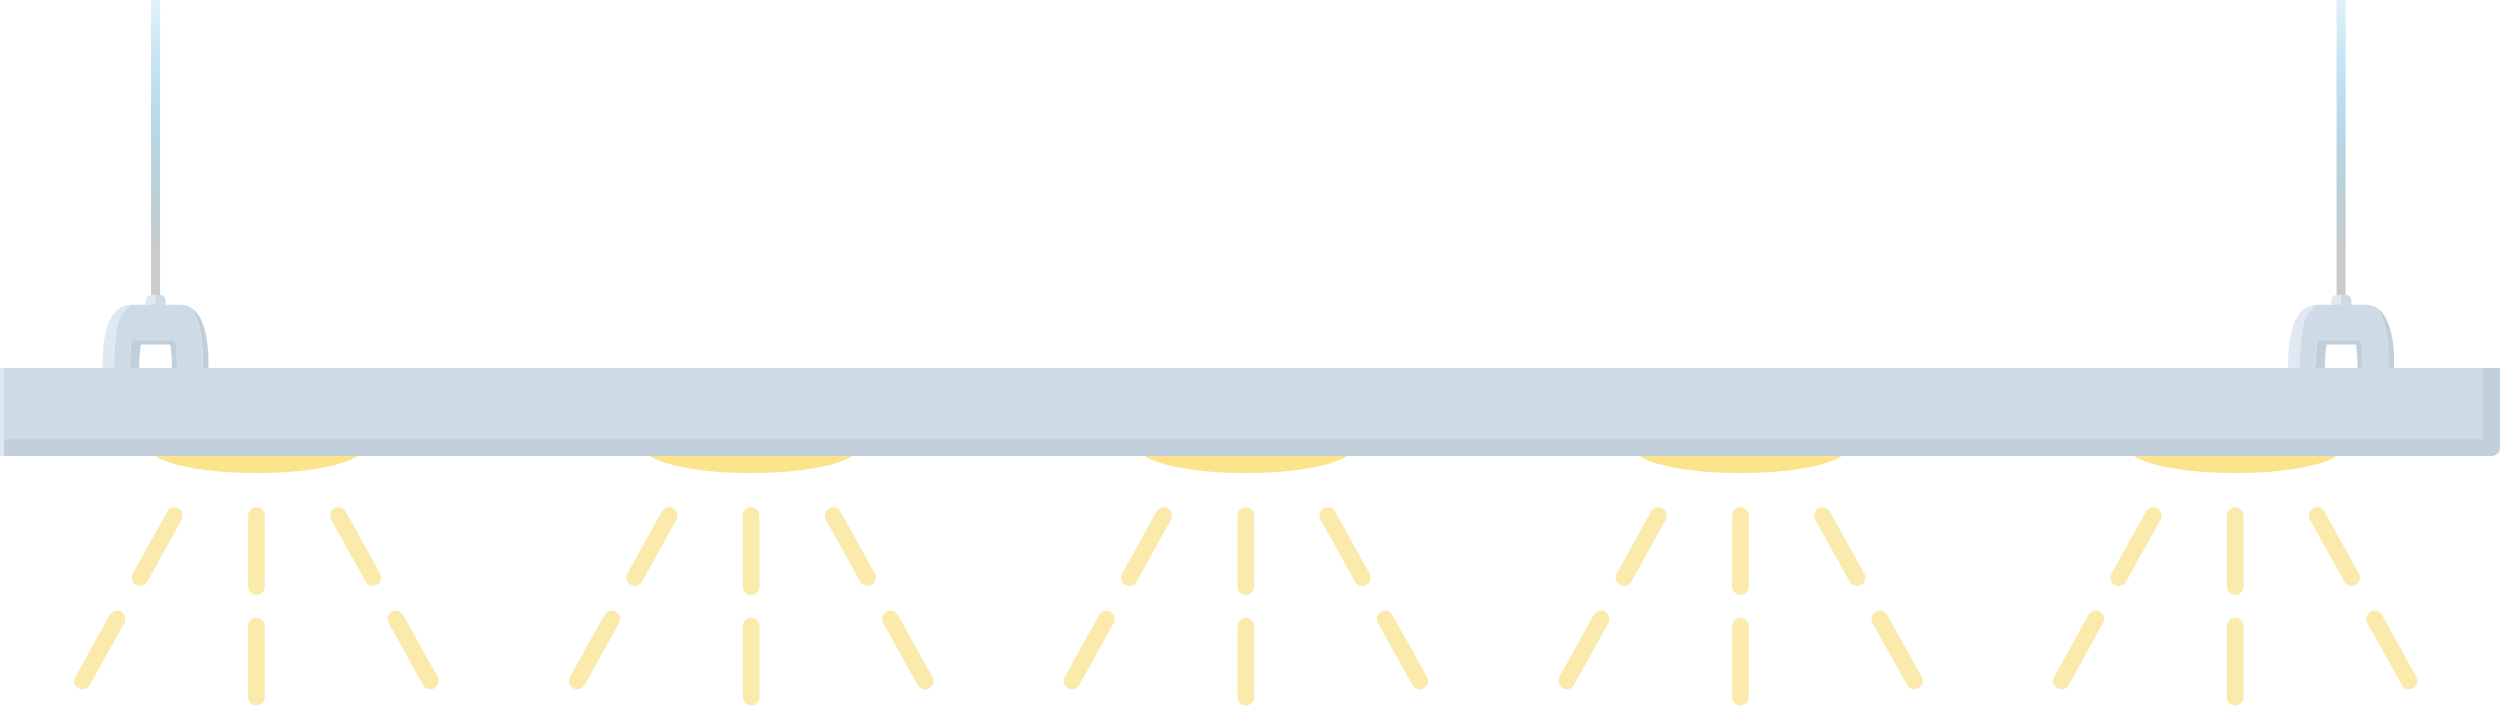 <?xml version="1.0" encoding="utf-8"?>
<!-- Generator: Adobe Illustrator 23.0.4, SVG Export Plug-In . SVG Version: 6.00 Build 0)  -->
<svg version="1.1" id="Layer_1" xmlns="http://www.w3.org/2000/svg" xmlns:xlink="http://www.w3.org/1999/xlink" x="0px" y="0px"
	 viewBox="0 0 193.51 54.61" style="enable-background:new 0 0 193.51 54.61;" xml:space="preserve">
<style type="text/css">
	.st0{fill:#E3E9F6;}
	.st1{fill:#CFDAE7;}
	.st2{fill:#A4AFC2;}
	.st3{fill:#C2CAD9;}
	.st4{fill:#262626;}
	.st5{fill:#C5C0BB;}
	.st6{fill:#24201F;}
	.st7{clip-path:url(#SVGID_2_);fill:#847F80;}
	.st8{fill:#2D2B2C;}
	.st9{fill:#484445;}
	.st10{fill:#A72832;}
	.st11{fill:#962B2D;}
	.st12{fill:#C03140;}
	.st13{fill:#BE2A39;}
	.st14{fill:#D6D6D6;}
	.st15{fill:#D8D8D7;}
	.st16{fill:#DAD9D8;}
	.st17{fill:#D2B5B2;}
	.st18{fill:#BB222D;}
	.st19{fill:#141313;}
	.st20{fill:#554B44;}
	.st21{fill:#716C68;}
	.st22{fill:#98CC76;}
	.st23{fill:#7CC05B;}
	.st24{fill:none;stroke:#58A345;stroke-width:1.292;stroke-linecap:round;stroke-miterlimit:10;}
	.st25{opacity:0.6;fill:#58A345;}
	.st26{fill:#D1887F;}
	.st27{fill:#EBB0A0;}
	.st28{fill:#C82039;}
	.st29{fill:#87171E;}
	.st30{fill:#E8C120;}
	.st31{fill:#F8D51C;}
	.st32{fill:#D71D4E;}
	.st33{fill:#A51E23;}
	.st34{fill:#555B51;}
	.st35{fill:#E0B724;}
	.st36{fill:#EDC11B;}
	.st37{fill:#FFD00A;}
	.st38{fill:#6B7499;}
	.st39{fill:#7985A5;}
	.st40{fill:#5D6988;}
	.st41{fill:#FFFFFF;}
	.st42{fill:#FDDD52;}
	.st43{fill:none;stroke:#FBE27D;stroke-width:0.162;stroke-miterlimit:10;}
	.st44{fill:none;stroke:#FBD742;stroke-width:0.162;stroke-miterlimit:10;}
	.st45{fill:#E9EFF8;fill-opacity:0.47;}
	.st46{fill:#E1E6F4;}
	.st47{fill:#D7DAE5;}
	.st48{fill:#FFFFFF;fill-opacity:0.7;}
	.st49{fill:#B4BDCE;}
	.st50{fill:#A8B1BE;}
	.st51{fill:#CACCD2;}
	.st52{fill:#737883;}
	.st53{fill:#969EB3;}
	.st54{fill:#349144;}
	.st55{fill:#33803E;}
	.st56{fill:#2C6E37;}
	.st57{fill:#338440;}
	.st58{opacity:0.62;}
	.st59{fill:#40A748;}
	.st60{fill:url(#SVGID_3_);}
	.st61{fill:#E0E8F2;}
	.st62{fill:#C0CFDA;}
	.st63{fill:url(#SVGID_4_);}
	.st64{fill:none;stroke:#FAEAAB;stroke-width:1.292;stroke-linecap:round;stroke-linejoin:round;}
	.st65{fill:#FBE48B;}
	.st66{fill:none;stroke:#C0CFDA;stroke-width:1.292;stroke-linejoin:round;stroke-miterlimit:10;}
	.st67{fill:none;stroke:#E0E8F2;stroke-width:0.646;stroke-miterlimit:10;}
	.st68{opacity:0.63;}
	.st69{fill:#FFFFFF;stroke:#D3E0E7;stroke-width:1.292;stroke-linecap:round;stroke-linejoin:round;stroke-miterlimit:10;}
	
		.st70{fill:#DEE3E9;fill-opacity:0.4;stroke:#D3E0E7;stroke-width:1.292;stroke-linecap:round;stroke-linejoin:round;stroke-miterlimit:10;}
	
		.st71{fill:#E0E7ED;fill-opacity:0.4;stroke:#D3E0E7;stroke-width:1.292;stroke-linecap:round;stroke-linejoin:round;stroke-miterlimit:10;}
	
		.st72{fill:none;stroke:#FFFFFF;stroke-width:3.231;stroke-linecap:round;stroke-linejoin:round;stroke-miterlimit:10;stroke-opacity:0.53;}
	.st73{opacity:0.7;}
	
		.st74{opacity:0.63;fill:#FFFFFF;stroke:#D3E0E7;stroke-width:1.292;stroke-linecap:round;stroke-linejoin:round;stroke-miterlimit:10;}
	.st75{fill:#7B7C7D;}
	.st76{fill:#949499;}
	.st77{fill:#8C8C8D;}
	.st78{opacity:0.4;fill:#E7EEF8;}
	.st79{fill:none;stroke:#D3E0E7;stroke-width:1.292;stroke-linecap:round;stroke-linejoin:round;stroke-miterlimit:10;}
	.st80{opacity:0.4;fill:#E0E7ED;}
	.st81{fill:none;stroke:#FFFFFF;stroke-width:2.584;stroke-linecap:round;stroke-linejoin:round;stroke-miterlimit:10;}
	.st82{opacity:0.4;fill:#FFFFFF;}
	.st83{opacity:0.19;}
	.st84{fill:#444445;}
	.st85{fill:#2B2B2B;}
	.st86{fill:#3A3A3A;}
	.st87{fill:#383838;}
	.st88{opacity:0.63;fill:#EFF3FA;}
	.st89{fill:none;stroke:#C0CFDA;stroke-width:1.292;stroke-linecap:round;stroke-linejoin:round;stroke-miterlimit:10;}
	.st90{fill:none;stroke:#CAE6F8;stroke-width:0.646;stroke-linecap:round;stroke-linejoin:round;stroke-miterlimit:10;}
</style>
<g id="lights_2_">
	<g>
		<g>
			<linearGradient id="SVGID_2_" gradientUnits="userSpaceOnUse" x1="12.037" y1="-3.69" x2="12.037" y2="21.981">
				<stop  offset="0" style="stop-color:#29A9E1;stop-opacity:0"/>
				<stop  offset="0.901" style="stop-color:#CBCBCA"/>
			</linearGradient>
			<rect x="11.69" style="fill:url(#SVGID_2_);" width="0.7" height="25.25"/>
		</g>
		<g>
			<path class="st61" d="M11.73,22.82c-0.24,0-0.44,0.2-0.44,0.44v0.66c0,0.24,0.2,0.44,0.44,0.44h0.33v-1.54H11.73z"/>
			<path class="st1" d="M12.38,22.82h-0.33v1.54h0.33c0.24,0,0.44-0.2,0.44-0.44v-0.66C12.82,23.02,12.62,22.82,12.38,22.82z"/>
		</g>
		<path class="st62" d="M14.78,23.82c0.59,0.78,0.91,2.18,0.91,4.12c0,0.89-0.17,1.52-0.99,1.52s-1-0.63-1-1.52
			c0-0.69-0.06-1.24-0.13-1.61h-3.37c-0.07,0.37-0.13,0.92-0.13,1.61c0,0.86-0.62,1.56-1.41,1.6c0.21,0.13,0.44,0.21,0.7,0.21
			c0.79,0,1.42-0.69,1.42-1.54c0-0.66,0.06-1.18,0.12-1.54h2.28c0.06,0.36,0.12,0.88,0.12,1.54c0,0.85,0.64,1.54,1.42,1.54
			c0.79,0,1.42-0.69,1.42-1.54C16.14,25.87,15.67,24.36,14.78,23.82z"/>
		<g>
			<path class="st61" d="M9.32,24.57c0.25-0.46,0.54-0.77,0.81-0.97H10.1c-1.4,0-2.17,1.64-2.17,4.62c0,0.57,0.29,1.07,0.73,1.33
				c0.06,0,0.12-0.02,0.19-0.03C8.82,28.21,8.83,25.48,9.32,24.57z"/>
			<path class="st1" d="M14.78,23.82c-0.24-0.15-0.51-0.23-0.81-0.23h-3.84c-0.27,0.21-0.57,0.51-0.81,0.97
				c-0.49,0.91-0.5,3.64-0.48,4.95c0.69-0.14,1.22-0.78,1.22-1.57c0-0.69,0.06-1.24,0.13-1.61h3.37c0.07,0.37,0.13,0.92,0.13,1.61
				c0,0.89,0.18,1.52,1,1.52s0.99-0.63,0.99-1.52C15.69,26,15.37,24.6,14.78,23.82z"/>
		</g>
		<g>
			<linearGradient id="SVGID_3_" gradientUnits="userSpaceOnUse" x1="181.214" y1="-3.69" x2="181.214" y2="21.981">
				<stop  offset="0" style="stop-color:#29A9E1;stop-opacity:0"/>
				<stop  offset="0.901" style="stop-color:#CBCBCA"/>
			</linearGradient>
			<rect x="180.86" class="st60" width="0.7" height="25.25"/>
		</g>
		<g>
			<path class="st61" d="M180.9,22.82c-0.24,0-0.44,0.2-0.44,0.44v0.66c0,0.24,0.2,0.44,0.44,0.44h0.33v-1.54H180.9z"/>
			<path class="st1" d="M181.56,22.82h-0.33v1.54h0.33c0.24,0,0.44-0.2,0.44-0.44v-0.66C182,23.02,181.8,22.82,181.56,22.82z"/>
		</g>
		<path class="st62" d="M183.96,23.82c0.59,0.78,0.91,2.18,0.91,4.12c0,0.89-0.17,1.52-0.99,1.52c-0.82,0-1-0.63-1-1.52
			c0-0.69-0.06-1.24-0.13-1.61h-3.37c-0.07,0.37-0.13,0.92-0.13,1.61c0,0.86-0.62,1.56-1.41,1.6c0.21,0.13,0.44,0.21,0.7,0.21
			c0.79,0,1.42-0.69,1.42-1.54c0-0.66,0.06-1.18,0.12-1.54h2.28c0.06,0.36,0.12,0.88,0.12,1.54c0,0.85,0.64,1.54,1.42,1.54
			s1.42-0.69,1.42-1.54C185.32,25.87,184.84,24.36,183.96,23.82z"/>
		<g>
			<path class="st61" d="M178.5,24.57c0.25-0.46,0.54-0.77,0.81-0.97h-0.03c-1.4,0-2.17,1.64-2.17,4.62c0,0.57,0.29,1.07,0.73,1.33
				c0.06,0,0.12-0.02,0.19-0.03C177.99,28.21,178.01,25.48,178.5,24.57z"/>
			<path class="st1" d="M183.96,23.82c-0.24-0.15-0.51-0.23-0.81-0.23h-3.84c-0.27,0.21-0.57,0.51-0.81,0.97
				c-0.49,0.91-0.5,3.64-0.48,4.95c0.69-0.14,1.22-0.78,1.22-1.57c0-0.69,0.06-1.24,0.13-1.61h3.37c0.07,0.37,0.13,0.92,0.13,1.61
				c0,0.89,0.18,1.52,1,1.52c0.82,0,0.99-0.63,0.99-1.52C184.86,26,184.55,24.6,183.96,23.82z"/>
		</g>
	</g>
	<rect y="28.49" class="st1" width="192.86" height="6.16"/>
	<g>
		<g>
			<g>
				<g>
					<line class="st64" x1="13.5" y1="39.91" x2="10.84" y2="44.71"/>
					<line class="st64" x1="9.06" y1="47.91" x2="6.39" y2="52.71"/>
				</g>
			</g>
			<g>
				<g>
					<line class="st64" x1="26.2" y1="39.91" x2="28.86" y2="44.71"/>
					<line class="st64" x1="30.64" y1="47.91" x2="33.31" y2="52.71"/>
				</g>
			</g>
			<g>
				<g>
					<line class="st64" x1="19.85" y1="39.91" x2="19.85" y2="45.4"/>
					<line class="st64" x1="19.85" y1="48.47" x2="19.85" y2="53.96"/>
				</g>
			</g>
		</g>
		<path class="st65" d="M28.14,34.65c0,1.09-3.71,1.97-8.29,1.97s-8.29-0.88-8.29-1.97"/>
		<g>
			<g>
				<g>
					<line class="st64" x1="51.79" y1="39.91" x2="49.13" y2="44.71"/>
					<line class="st64" x1="47.35" y1="47.91" x2="44.69" y2="52.71"/>
				</g>
			</g>
			<g>
				<g>
					<line class="st64" x1="64.49" y1="39.91" x2="67.15" y2="44.71"/>
					<line class="st64" x1="68.93" y1="47.91" x2="71.6" y2="52.71"/>
				</g>
			</g>
			<g>
				<g>
					<line class="st64" x1="58.14" y1="39.91" x2="58.14" y2="45.4"/>
					<line class="st64" x1="58.14" y1="48.47" x2="58.14" y2="53.96"/>
				</g>
			</g>
		</g>
		<path class="st65" d="M66.43,34.65c0,1.09-3.71,1.97-8.29,1.97s-8.29-0.88-8.29-1.97"/>
		<g>
			<g>
				<g>
					<line class="st64" x1="90.08" y1="39.91" x2="87.42" y2="44.71"/>
					<line class="st64" x1="85.64" y1="47.91" x2="82.98" y2="52.71"/>
				</g>
			</g>
			<g>
				<g>
					<line class="st64" x1="102.78" y1="39.91" x2="105.45" y2="44.71"/>
					<line class="st64" x1="107.22" y1="47.91" x2="109.89" y2="52.71"/>
				</g>
			</g>
			<g>
				<g>
					<line class="st64" x1="96.43" y1="39.91" x2="96.43" y2="45.4"/>
					<line class="st64" x1="96.43" y1="48.47" x2="96.43" y2="53.96"/>
				</g>
			</g>
		</g>
		<path class="st65" d="M104.72,34.65c0,1.09-3.71,1.97-8.29,1.97c-4.58,0-8.29-0.88-8.29-1.97"/>
		<g>
			<g>
				<g>
					<line class="st64" x1="128.37" y1="39.91" x2="125.71" y2="44.71"/>
					<line class="st64" x1="123.93" y1="47.91" x2="121.27" y2="52.71"/>
				</g>
			</g>
			<g>
				<g>
					<line class="st64" x1="141.07" y1="39.91" x2="143.74" y2="44.71"/>
					<line class="st64" x1="145.51" y1="47.91" x2="148.18" y2="52.71"/>
				</g>
			</g>
			<g>
				<g>
					<line class="st64" x1="134.72" y1="39.91" x2="134.72" y2="45.4"/>
					<line class="st64" x1="134.72" y1="48.47" x2="134.72" y2="53.96"/>
				</g>
			</g>
		</g>
		<path class="st65" d="M143.02,34.65c0,1.09-3.71,1.97-8.29,1.97s-8.29-0.88-8.29-1.97"/>
		<g>
			<g>
				<g>
					<line class="st64" x1="166.67" y1="39.91" x2="164" y2="44.71"/>
					<line class="st64" x1="162.22" y1="47.91" x2="159.56" y2="52.71"/>
				</g>
			</g>
			<g>
				<g>
					<line class="st64" x1="179.36" y1="39.91" x2="182.03" y2="44.71"/>
					<line class="st64" x1="183.81" y1="47.91" x2="186.47" y2="52.71"/>
				</g>
			</g>
			<g>
				<g>
					<line class="st64" x1="173.01" y1="39.91" x2="173.01" y2="45.4"/>
					<line class="st64" x1="173.01" y1="48.47" x2="173.01" y2="53.96"/>
				</g>
			</g>
		</g>
		<path class="st65" d="M181.31,34.65c0,1.09-3.71,1.97-8.29,1.97c-4.58,0-8.29-0.88-8.29-1.97"/>
	</g>
	<polyline class="st66" points="0,34.65 192.86,34.65 192.86,28.49 	"/>
	<line class="st67" x1="0" y1="35.3" x2="0" y2="28.49"/>
</g>
</svg>
